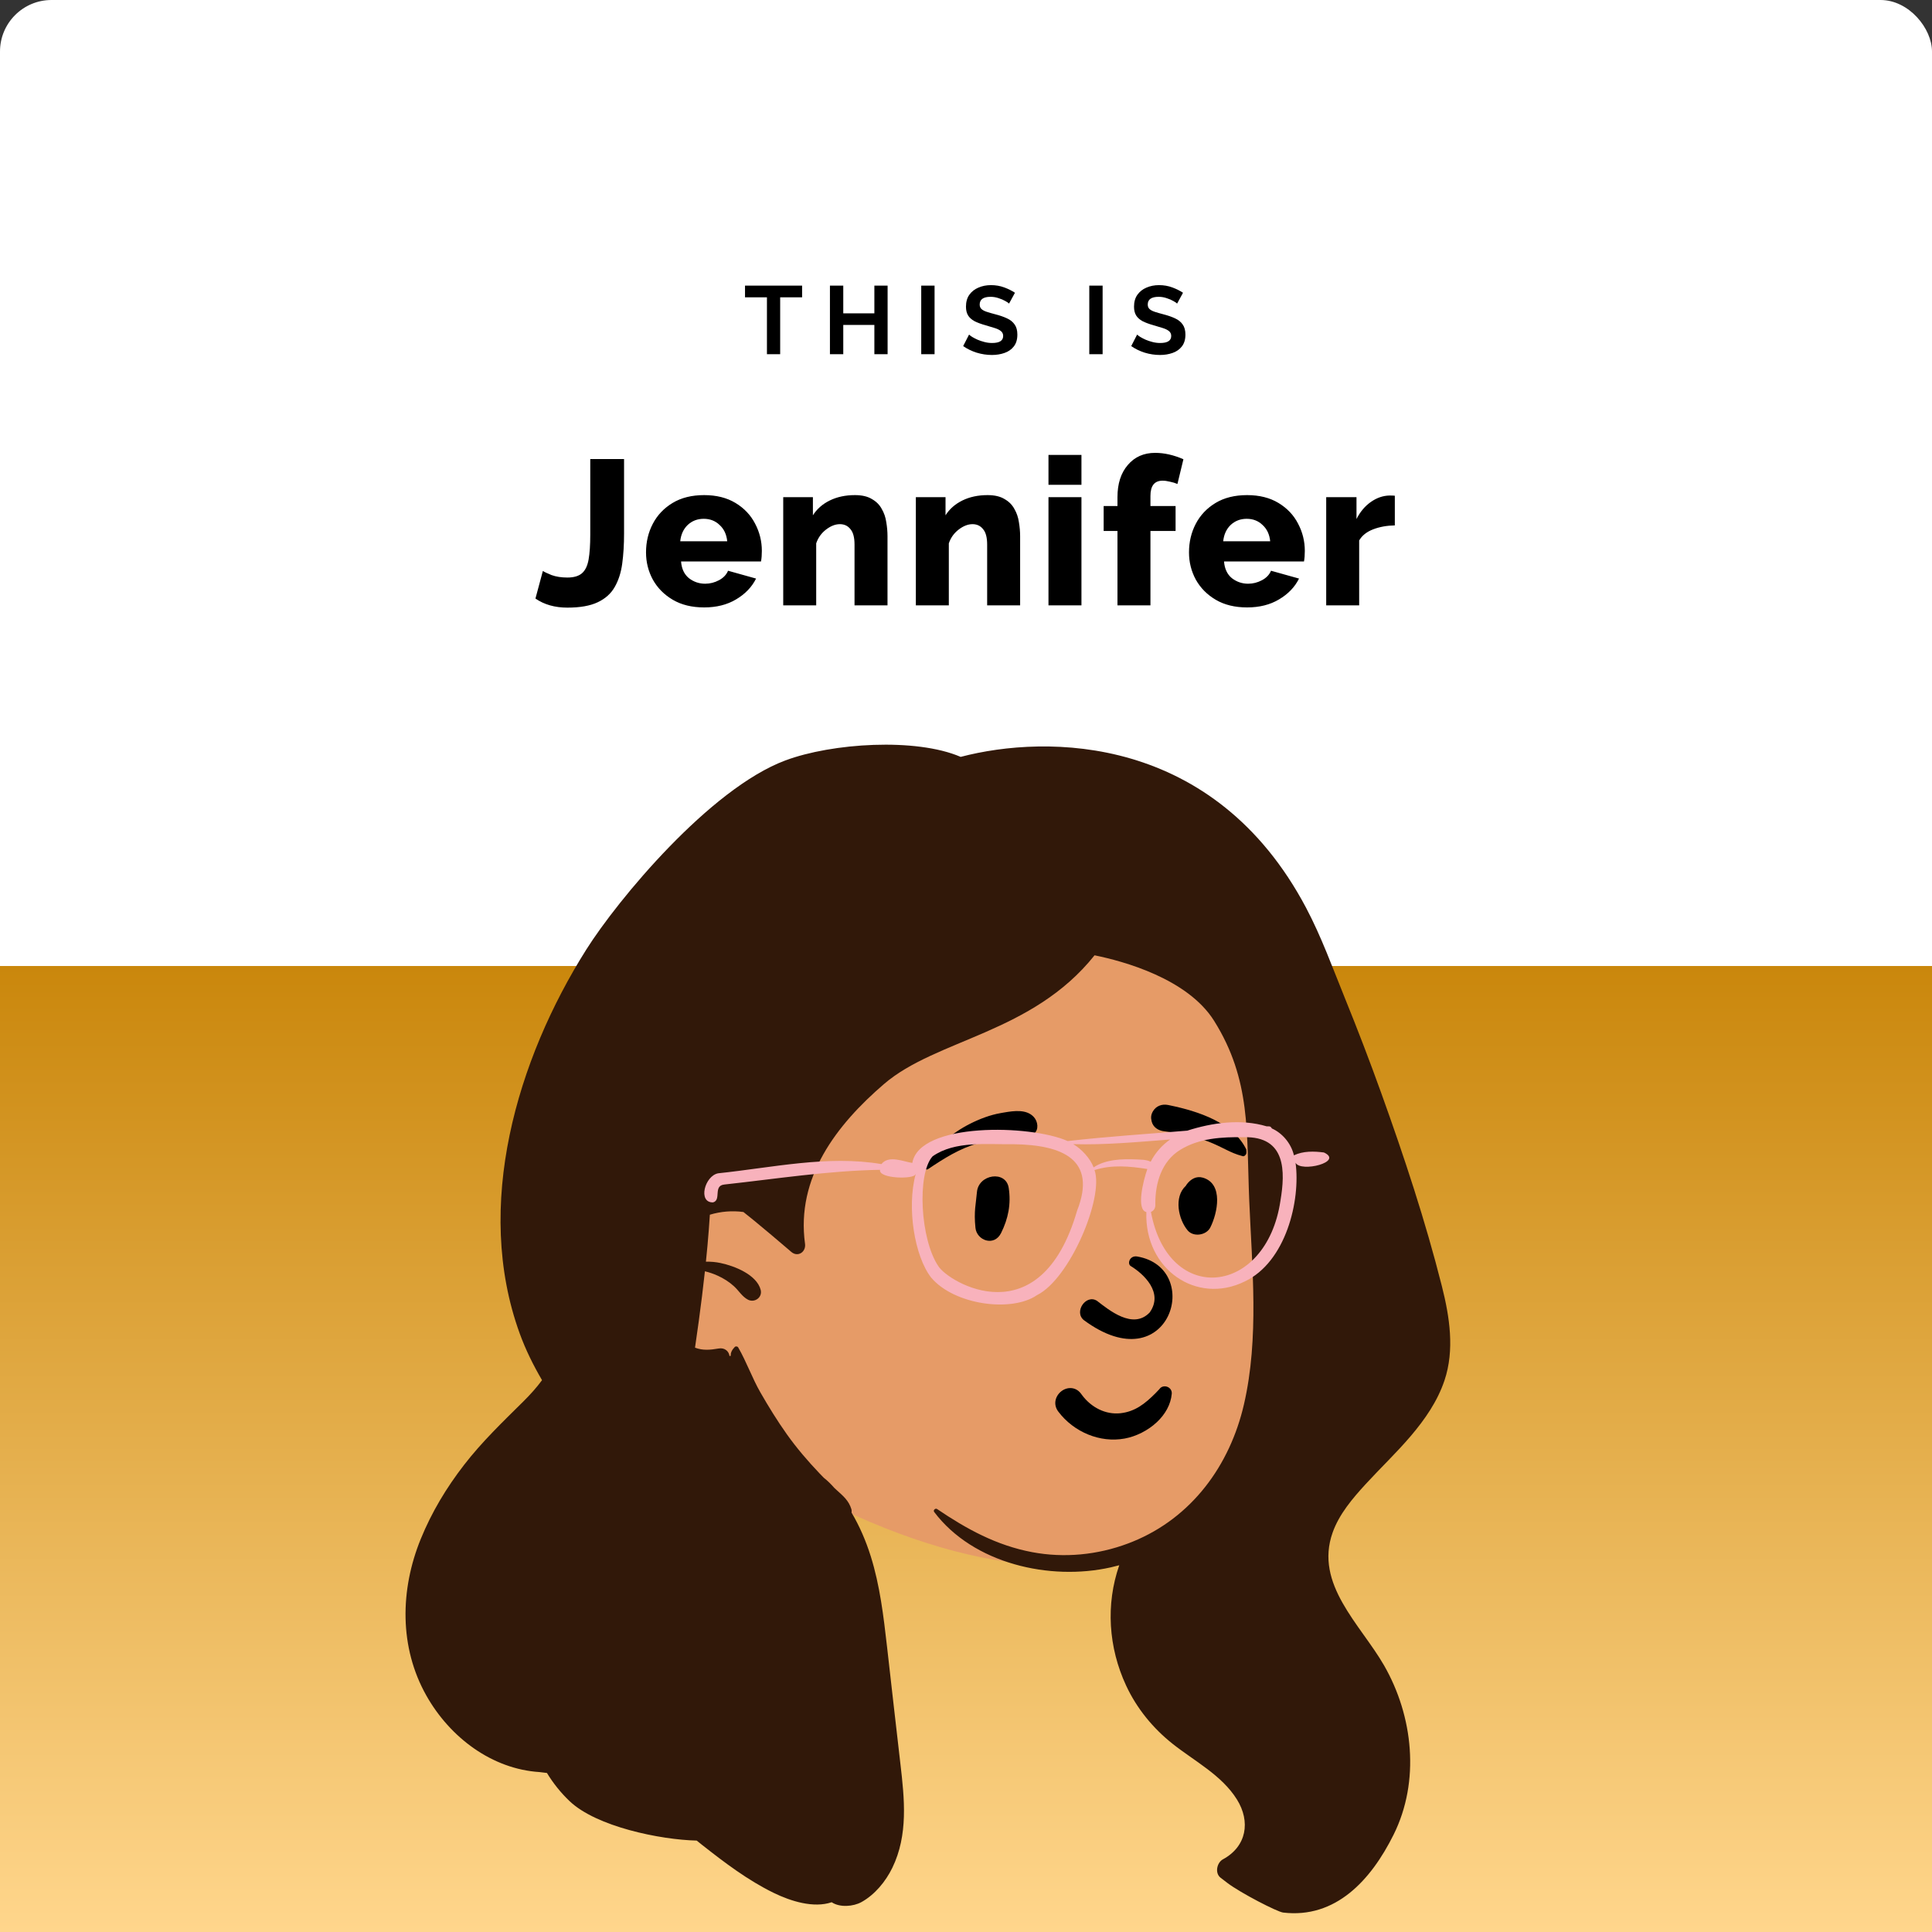 <svg width="300" height="300" viewBox="0 0 300 300" fill="none" xmlns="http://www.w3.org/2000/svg">
<rect x="0" y="0" width="300" height="300" fill="#333333" stroke="none"/>
<rect width="300" height="300" rx="8" fill="white"/>
<rect y="150" width="300" height="150" fill="url(#paint0_linear_397368:40527)"/>
<path d="M124.55 46.165H121.145V55H119.09V46.165H115.685V44.35H124.55V46.165ZM137.827 44.35V55H135.772V50.455H130.942V55H128.872V44.35H130.942V48.655H135.772V44.35H137.827ZM143.049 55V44.35H145.119V55H143.049ZM156.686 47.14C156.596 47.04 156.406 46.91 156.116 46.75C155.826 46.58 155.476 46.43 155.066 46.3C154.666 46.16 154.251 46.09 153.821 46.09C152.691 46.09 152.126 46.49 152.126 47.29C152.126 47.58 152.216 47.81 152.396 47.98C152.576 48.15 152.846 48.295 153.206 48.415C153.566 48.535 154.016 48.665 154.556 48.805C155.256 48.985 155.861 49.195 156.371 49.435C156.891 49.675 157.286 49.995 157.556 50.395C157.836 50.785 157.976 51.305 157.976 51.955C157.976 52.715 157.791 53.33 157.421 53.8C157.061 54.26 156.581 54.595 155.981 54.805C155.381 55.015 154.731 55.12 154.031 55.12C153.231 55.12 152.436 55 151.646 54.76C150.866 54.51 150.171 54.17 149.561 53.74L150.476 51.955C150.566 52.045 150.726 52.165 150.956 52.315C151.186 52.455 151.466 52.6 151.796 52.75C152.126 52.89 152.486 53.01 152.876 53.11C153.266 53.21 153.661 53.26 154.061 53.26C155.201 53.26 155.771 52.895 155.771 52.165C155.771 51.855 155.656 51.605 155.426 51.415C155.196 51.225 154.871 51.065 154.451 50.935C154.041 50.805 153.561 50.66 153.011 50.5C152.331 50.31 151.766 50.1 151.316 49.87C150.876 49.63 150.546 49.335 150.326 48.985C150.106 48.625 149.996 48.17 149.996 47.62C149.996 46.89 150.166 46.28 150.506 45.79C150.856 45.29 151.326 44.915 151.916 44.665C152.506 44.405 153.161 44.275 153.881 44.275C154.621 44.275 155.311 44.395 155.951 44.635C156.591 44.875 157.141 45.15 157.601 45.46L156.686 47.14ZM169.144 55V44.35H171.214V55H169.144ZM182.781 47.14C182.691 47.04 182.501 46.91 182.211 46.75C181.921 46.58 181.571 46.43 181.161 46.3C180.761 46.16 180.346 46.09 179.916 46.09C178.786 46.09 178.221 46.49 178.221 47.29C178.221 47.58 178.311 47.81 178.491 47.98C178.671 48.15 178.941 48.295 179.301 48.415C179.661 48.535 180.111 48.665 180.651 48.805C181.351 48.985 181.956 49.195 182.466 49.435C182.986 49.675 183.381 49.995 183.651 50.395C183.931 50.785 184.071 51.305 184.071 51.955C184.071 52.715 183.886 53.33 183.516 53.8C183.156 54.26 182.676 54.595 182.076 54.805C181.476 55.015 180.826 55.12 180.126 55.12C179.326 55.12 178.531 55 177.741 54.76C176.961 54.51 176.266 54.17 175.656 53.74L176.571 51.955C176.661 52.045 176.821 52.165 177.051 52.315C177.281 52.455 177.561 52.6 177.891 52.75C178.221 52.89 178.581 53.01 178.971 53.11C179.361 53.21 179.756 53.26 180.156 53.26C181.296 53.26 181.866 52.895 181.866 52.165C181.866 51.855 181.751 51.605 181.521 51.415C181.291 51.225 180.966 51.065 180.546 50.935C180.136 50.805 179.656 50.66 179.106 50.5C178.426 50.31 177.861 50.1 177.411 49.87C176.971 49.63 176.641 49.335 176.421 48.985C176.201 48.625 176.091 48.17 176.091 47.62C176.091 46.89 176.261 46.28 176.601 45.79C176.951 45.29 177.421 44.915 178.011 44.665C178.601 44.405 179.256 44.275 179.976 44.275C180.716 44.275 181.406 44.395 182.046 44.635C182.686 44.875 183.236 45.15 183.696 45.46L182.781 47.14Z" fill="black"/>
<path d="M84.296 88.656C84.509 88.805 84.957 89.019 85.64 89.296C86.344 89.552 87.165 89.68 88.104 89.68C89.106 89.68 89.864 89.456 90.376 89.008C90.888 88.56 91.229 87.845 91.4 86.864C91.57 85.883 91.656 84.603 91.656 83.024V71.28H96.904V82.832C96.904 84.56 96.808 86.128 96.616 87.536C96.424 88.944 96.029 90.16 95.432 91.184C94.856 92.187 93.981 92.965 92.808 93.52C91.634 94.075 90.066 94.352 88.104 94.352C86.162 94.352 84.509 93.883 83.144 92.944L84.296 88.656ZM109.339 94.32C107.44 94.32 105.819 93.925 104.475 93.136C103.131 92.347 102.096 91.301 101.371 90C100.667 88.699 100.315 87.291 100.315 85.776C100.315 84.155 100.667 82.672 101.371 81.328C102.075 79.984 103.099 78.907 104.443 78.096C105.787 77.285 107.419 76.88 109.339 76.88C111.238 76.88 112.859 77.285 114.203 78.096C115.547 78.907 116.56 79.973 117.243 81.296C117.947 82.619 118.299 84.037 118.299 85.552C118.299 86.171 118.256 86.715 118.171 87.184H105.755C105.84 88.315 106.246 89.179 106.971 89.776C107.718 90.352 108.56 90.64 109.499 90.64C110.246 90.64 110.96 90.459 111.643 90.096C112.326 89.733 112.795 89.243 113.051 88.624L117.403 89.84C116.742 91.163 115.707 92.24 114.299 93.072C112.912 93.904 111.259 94.32 109.339 94.32ZM105.627 84.048H112.923C112.816 82.981 112.422 82.139 111.739 81.52C111.078 80.88 110.256 80.56 109.275 80.56C108.294 80.56 107.462 80.88 106.779 81.52C106.118 82.16 105.734 83.003 105.627 84.048ZM137.811 94H132.691V84.56C132.691 83.451 132.478 82.651 132.051 82.16C131.646 81.648 131.102 81.392 130.419 81.392C129.715 81.392 129.001 81.669 128.275 82.224C127.55 82.779 127.038 83.493 126.739 84.368V94H121.619V77.2H126.227V80.016C126.846 79.035 127.721 78.267 128.851 77.712C129.982 77.157 131.283 76.88 132.755 76.88C133.843 76.88 134.718 77.083 135.379 77.488C136.062 77.872 136.574 78.384 136.915 79.024C137.278 79.643 137.513 80.325 137.619 81.072C137.747 81.819 137.811 82.544 137.811 83.248V94ZM158.405 94H153.285V84.56C153.285 83.451 153.072 82.651 152.645 82.16C152.24 81.648 151.696 81.392 151.013 81.392C150.309 81.392 149.594 81.669 148.869 82.224C148.144 82.779 147.632 83.493 147.333 84.368V94H142.213V77.2H146.821V80.016C147.44 79.035 148.314 78.267 149.445 77.712C150.576 77.157 151.877 76.88 153.349 76.88C154.437 76.88 155.312 77.083 155.973 77.488C156.656 77.872 157.168 78.384 157.509 79.024C157.872 79.643 158.106 80.325 158.213 81.072C158.341 81.819 158.405 82.544 158.405 83.248V94ZM162.807 75.28V70.64H167.927V75.28H162.807ZM162.807 94V77.2H167.927V94H162.807ZM173.52 94V82.448H171.376V78.576H173.52V77.2C173.52 75.109 174.053 73.445 175.12 72.208C176.187 70.949 177.605 70.32 179.376 70.32C180.784 70.32 182.245 70.651 183.76 71.312L182.832 75.152C182.491 75.003 182.107 74.885 181.68 74.8C181.253 74.693 180.869 74.64 180.528 74.64C179.269 74.64 178.64 75.429 178.64 77.008V78.576H182.544V82.448H178.64V94H173.52ZM193.651 94.32C191.753 94.32 190.131 93.925 188.787 93.136C187.443 92.347 186.409 91.301 185.683 90C184.979 88.699 184.627 87.291 184.627 85.776C184.627 84.155 184.979 82.672 185.683 81.328C186.387 79.984 187.411 78.907 188.755 78.096C190.099 77.285 191.731 76.88 193.651 76.88C195.55 76.88 197.171 77.285 198.515 78.096C199.859 78.907 200.873 79.973 201.555 81.296C202.259 82.619 202.611 84.037 202.611 85.552C202.611 86.171 202.569 86.715 202.483 87.184H190.067C190.153 88.315 190.558 89.179 191.283 89.776C192.03 90.352 192.873 90.64 193.811 90.64C194.558 90.64 195.273 90.459 195.955 90.096C196.638 89.733 197.107 89.243 197.363 88.624L201.715 89.84C201.054 91.163 200.019 92.24 198.611 93.072C197.225 93.904 195.571 94.32 193.651 94.32ZM189.939 84.048H197.235C197.129 82.981 196.734 82.139 196.051 81.52C195.39 80.88 194.569 80.56 193.587 80.56C192.606 80.56 191.774 80.88 191.091 81.52C190.43 82.16 190.046 83.003 189.939 84.048ZM216.588 81.584C215.351 81.605 214.231 81.808 213.228 82.192C212.225 82.576 211.5 83.152 211.052 83.92V94H205.932V77.2H210.636V80.592C211.212 79.461 211.959 78.576 212.876 77.936C213.793 77.296 214.753 76.965 215.756 76.944C216.183 76.944 216.46 76.955 216.588 76.976V81.584Z" fill="black"/>
<path fill-rule="evenodd" clip-rule="evenodd" d="M203.02 180.218C201.993 163.354 196.525 144.234 180.43 135.954C144.947 121.704 98.295 157.589 95.825 194.248C94.964 206.797 101.927 220.51 114.651 223.998C117.48 227.749 121.758 230.039 125.98 232.027C176.275 258.139 208.763 236.913 203.02 180.218Z" fill="#E69B67"/>
<path fill-rule="evenodd" clip-rule="evenodd" d="M214.478 169.728C212.701 164.788 210.823 159.886 208.848 155.022C206.924 150.288 205.187 145.452 202.798 140.942C188.53 114.009 162.584 114.009 149.173 117.528C142.218 114.529 129.191 115.375 121.948 118.081C110.224 122.462 95.932 139.694 91.046 147.436C80.257 164.53 73.524 187.283 80.691 207.036C81.627 209.617 82.822 212.008 84.167 214.313C83.32 215.462 82.344 216.55 81.264 217.619C78.054 220.798 74.844 223.871 72.071 227.456C69.315 231.018 67.031 234.806 65.33 238.983C62.123 246.86 61.968 255.779 66.208 263.295C69.897 269.834 76.431 274.704 83.793 275.168C84.171 275.221 84.549 275.269 84.93 275.307C85.905 276.915 87.094 278.395 88.452 279.686C92.611 283.644 102.525 285.675 108.179 285.805C108.469 286.039 108.762 286.272 109.054 286.502C112.514 289.227 116.145 291.976 120.117 293.915C122.807 295.23 126.335 296.328 129.142 295.379C130.415 296.23 132.504 296.051 133.767 295.354C135.842 294.21 137.53 292.15 138.557 290.04C141.047 284.919 140.448 279.315 139.809 273.843C139.104 267.8 138.427 261.754 137.739 255.71C137.2 250.985 136.636 246.18 135.2 241.628C134.458 239.269 133.485 237.003 132.228 234.872C132.26 234.693 132.255 234.514 132.204 234.346C131.792 233.006 130.941 232.304 129.933 231.393C129.803 231.276 129.673 231.157 129.546 231.035C129.042 230.46 128.503 229.926 127.925 229.473C127.703 229.248 127.484 229.021 127.264 228.793C125.441 226.881 123.718 224.872 122.187 222.72C120.702 220.632 119.361 218.452 118.085 216.232C116.787 213.973 115.928 211.481 114.633 209.239C114.522 209.047 114.24 209.009 114.083 209.169C113.682 209.584 113.425 210.044 113.473 210.53L113.273 210.56C113.197 209.828 112.522 209.231 111.607 209.391C110.236 209.63 109.108 209.719 107.922 209.264C108.13 207.878 108.323 206.49 108.512 205.099C108.859 202.54 109.182 199.972 109.458 197.405C110.127 197.564 110.791 197.795 111.441 198.088C112.368 198.503 113.243 199.061 113.991 199.747C114.728 200.425 115.237 201.339 116.137 201.81C117.172 202.35 118.421 201.458 118.117 200.287C117.502 197.92 114.021 196.564 111.867 196.117C111.127 195.962 110.371 195.897 109.615 195.913C109.786 194.265 109.938 192.616 110.062 190.965C110.122 190.184 110.176 189.404 110.227 188.62C111.902 188.113 113.696 187.961 115.438 188.2C116.012 188.658 116.586 189.111 117.142 189.569C118.906 191.028 120.661 192.494 122.395 193.988C122.553 194.121 122.707 194.254 122.864 194.39C123.894 195.276 125.178 194.398 125.005 193.142C123.59 182.856 129.887 174.673 137.259 168.334C145.42 161.315 160.257 160.498 169.962 148.339C174.432 149.249 184.411 151.953 188.53 158.52C194.295 167.722 193.542 175.967 193.981 186.405C194.42 196.851 195.536 207.748 193.166 218.048C190.979 227.546 185.059 235.66 175.874 239.391C175.646 239.483 175.416 239.573 175.186 239.66C170.436 241.452 165.253 241.959 160.257 241.015C154.727 239.969 150.11 237.436 145.51 234.321C145.244 234.145 144.857 234.508 145.057 234.774C151.121 242.816 163.031 245.502 172.479 243.379C172.921 243.279 173.36 243.171 173.796 243.051C171.683 249.133 172.108 255.808 174.861 261.729C176.516 265.292 179.041 268.375 182.117 270.807C185.506 273.485 189.711 275.649 192.063 279.409C194.217 282.855 193.577 286.727 189.89 288.717C188.961 289.222 188.603 290.851 189.524 291.567C189.876 291.838 190.229 292.114 190.589 292.386C192.654 293.945 198.324 296.873 199.243 296.981C207.398 297.949 212.882 291.957 216.396 284.889C220.523 276.592 219.45 266.482 214.903 258.582C211.256 252.243 204.074 245.996 206.93 237.973C207.948 235.107 210.032 232.665 212.056 230.458C214.364 227.944 216.846 225.591 219.06 222.988C221.26 220.404 223.21 217.593 224.3 214.35C225.89 209.611 225.099 204.486 223.904 199.755C221.344 189.599 218.019 179.578 214.478 169.728Z" fill="#311809"/>
<path fill-rule="evenodd" clip-rule="evenodd" d="M168.972 222.751C167.146 222.008 165.518 220.767 164.327 219.183C163.913 218.632 163.806 218.051 163.893 217.519C163.991 216.921 164.345 216.379 164.828 216.015C165.313 215.65 165.919 215.47 166.506 215.562C167.015 215.642 167.522 215.92 167.924 216.498L168.008 216.613C168.715 217.57 169.638 218.354 170.689 218.86C171.702 219.347 172.835 219.575 174.007 219.443C176.24 219.191 177.779 217.985 179.415 216.347C179.618 216.141 179.82 215.927 180.024 215.711C180.153 215.514 180.332 215.388 180.53 215.322C180.75 215.248 181 215.252 181.228 215.332C181.448 215.409 181.645 215.554 181.777 215.747C181.902 215.931 181.973 216.159 181.95 216.42C181.8 218.117 180.912 219.631 179.65 220.821C178.248 222.141 176.39 223.055 174.641 223.376C172.714 223.729 170.75 223.476 168.972 222.751ZM175.55 196.571C177.6 197.816 180.724 200.718 178.519 203.803C175.922 206.523 172.184 203.404 170.342 201.994C168.634 200.9 166.715 203.712 168.3 204.989C181.611 214.829 187.012 196.897 176.587 195.108C175.439 194.911 175.013 196.186 175.55 196.571ZM151.697 185.124C151.924 182.316 156.206 181.679 156.632 184.457C157.014 186.946 156.564 189.233 155.442 191.474C154.369 193.614 151.673 192.616 151.469 190.666C151.195 188.053 151.556 186.871 151.697 185.124ZM184.296 183.881C184.893 183.1 185.755 182.567 186.788 182.869C190.015 183.81 189.064 188.385 187.931 190.612C187.315 191.821 185.324 192.127 184.425 191.063C182.959 189.326 182.257 185.859 184.12 184.149C184.171 184.06 184.227 183.971 184.296 183.881ZM155.396 172.838L155.906 172.749C157.483 172.477 159.444 172.215 160.559 173.481C161.151 174.152 161.354 175.4 160.559 176.042C159.16 177.173 157.614 176.735 155.937 176.831C154.556 176.91 153.228 177.138 151.898 177.518C148.978 178.351 146.599 179.872 144.106 181.542C143.779 181.761 143.445 181.343 143.601 181.038C145.04 178.223 147.83 175.91 150.624 174.501C152.115 173.748 153.747 173.124 155.396 172.838ZM181.354 171.577L181.745 171.657C185.99 172.543 191.507 174.313 193.517 178.477C193.594 179.066 193.513 179.193 193.447 179.275L193.425 179.302C193.371 179.373 193.328 179.47 193.072 179.55C193.001 179.533 192.929 179.515 192.857 179.496C191.935 179.255 191.206 178.923 190.5 178.578L189.735 178.202C188.847 177.767 187.951 177.348 187.002 177.039C184.976 176.379 182.892 175.914 180.775 175.666C180.317 175.612 179.875 175.457 179.526 175.192C179.196 174.941 178.943 174.593 178.828 174.13C178.679 173.531 178.721 173.077 179.043 172.537C179.285 172.131 179.631 171.85 180.029 171.689C180.434 171.524 180.896 171.485 181.354 171.577Z" fill="black"/>
<path fill-rule="evenodd" clip-rule="evenodd" d="M198.827 186.448C196.646 201.206 181.422 202.838 178.717 188.187C179.151 187.997 179.463 187.623 179.398 186.896C179.383 183.703 180.373 180.328 183.253 178.553C186.228 176.721 189.71 176.539 193.153 176.585C199.723 176.429 199.585 181.922 198.827 186.448ZM176.333 180.03C174.271 179.943 171.663 180.016 169.815 181.272C169.308 179.904 167.988 178.444 166.655 177.663C171.61 177.808 176.711 177.32 181.703 176.941C180.508 177.756 179.397 178.98 178.674 180.396C178.003 180.038 177.043 180.071 176.333 180.03ZM167.244 188.013C161.527 207.702 147.254 199.12 145.698 196.597C142.892 192.421 142.364 182.271 144.809 179.557C148.308 177.103 153.262 177.735 157.396 177.674C164.991 177.777 170.385 180.05 167.244 188.013ZM205.579 178.957C204.025 178.754 202.365 178.713 200.921 179.397C200.476 177.506 199.08 175.925 197.503 175.23C197.313 174.99 197.341 174.862 196.69 174.898C192.688 173.694 188.209 174.331 184.363 175.565C178.289 176.077 171.917 176.48 165.792 177.185C160.054 174.607 142.739 174.23 141.663 180.583C140.31 180.381 138.005 179.315 136.867 180.76C128.524 179.345 119.904 181.312 111.524 182.188C109.415 182.576 108.329 186.764 110.723 186.706C112.069 186.341 110.682 184.099 112.494 183.93C120.579 183.047 128.486 181.794 136.653 181.647C136.369 183.058 142.055 183.15 142.139 182.326C142.151 182.332 142.164 182.336 142.177 182.342C140.772 187.58 142.04 195.119 144.579 198.367C148.137 202.62 157.068 203.84 161.029 201.104C166.137 198.578 171.452 185.9 169.959 181.687C172.669 180.828 175.347 181.086 178.159 181.524C177.515 183.343 176.404 187.821 178.003 188.209C177.709 197.1 185.797 202.647 193.253 199C199.707 195.97 201.964 186.377 201.174 180.554C201.977 182.107 208.723 180.417 205.579 178.957Z" fill="#F8B2BC"/>
<defs>
<linearGradient id="paint0_linear_397368:40527" x1="150" y1="150" x2="150" y2="300" gradientUnits="userSpaceOnUse">
<stop stop-color="#CA870C"/>
<stop offset="1" stop-color="#FFD68C"/>
</linearGradient>
</defs>
</svg>
